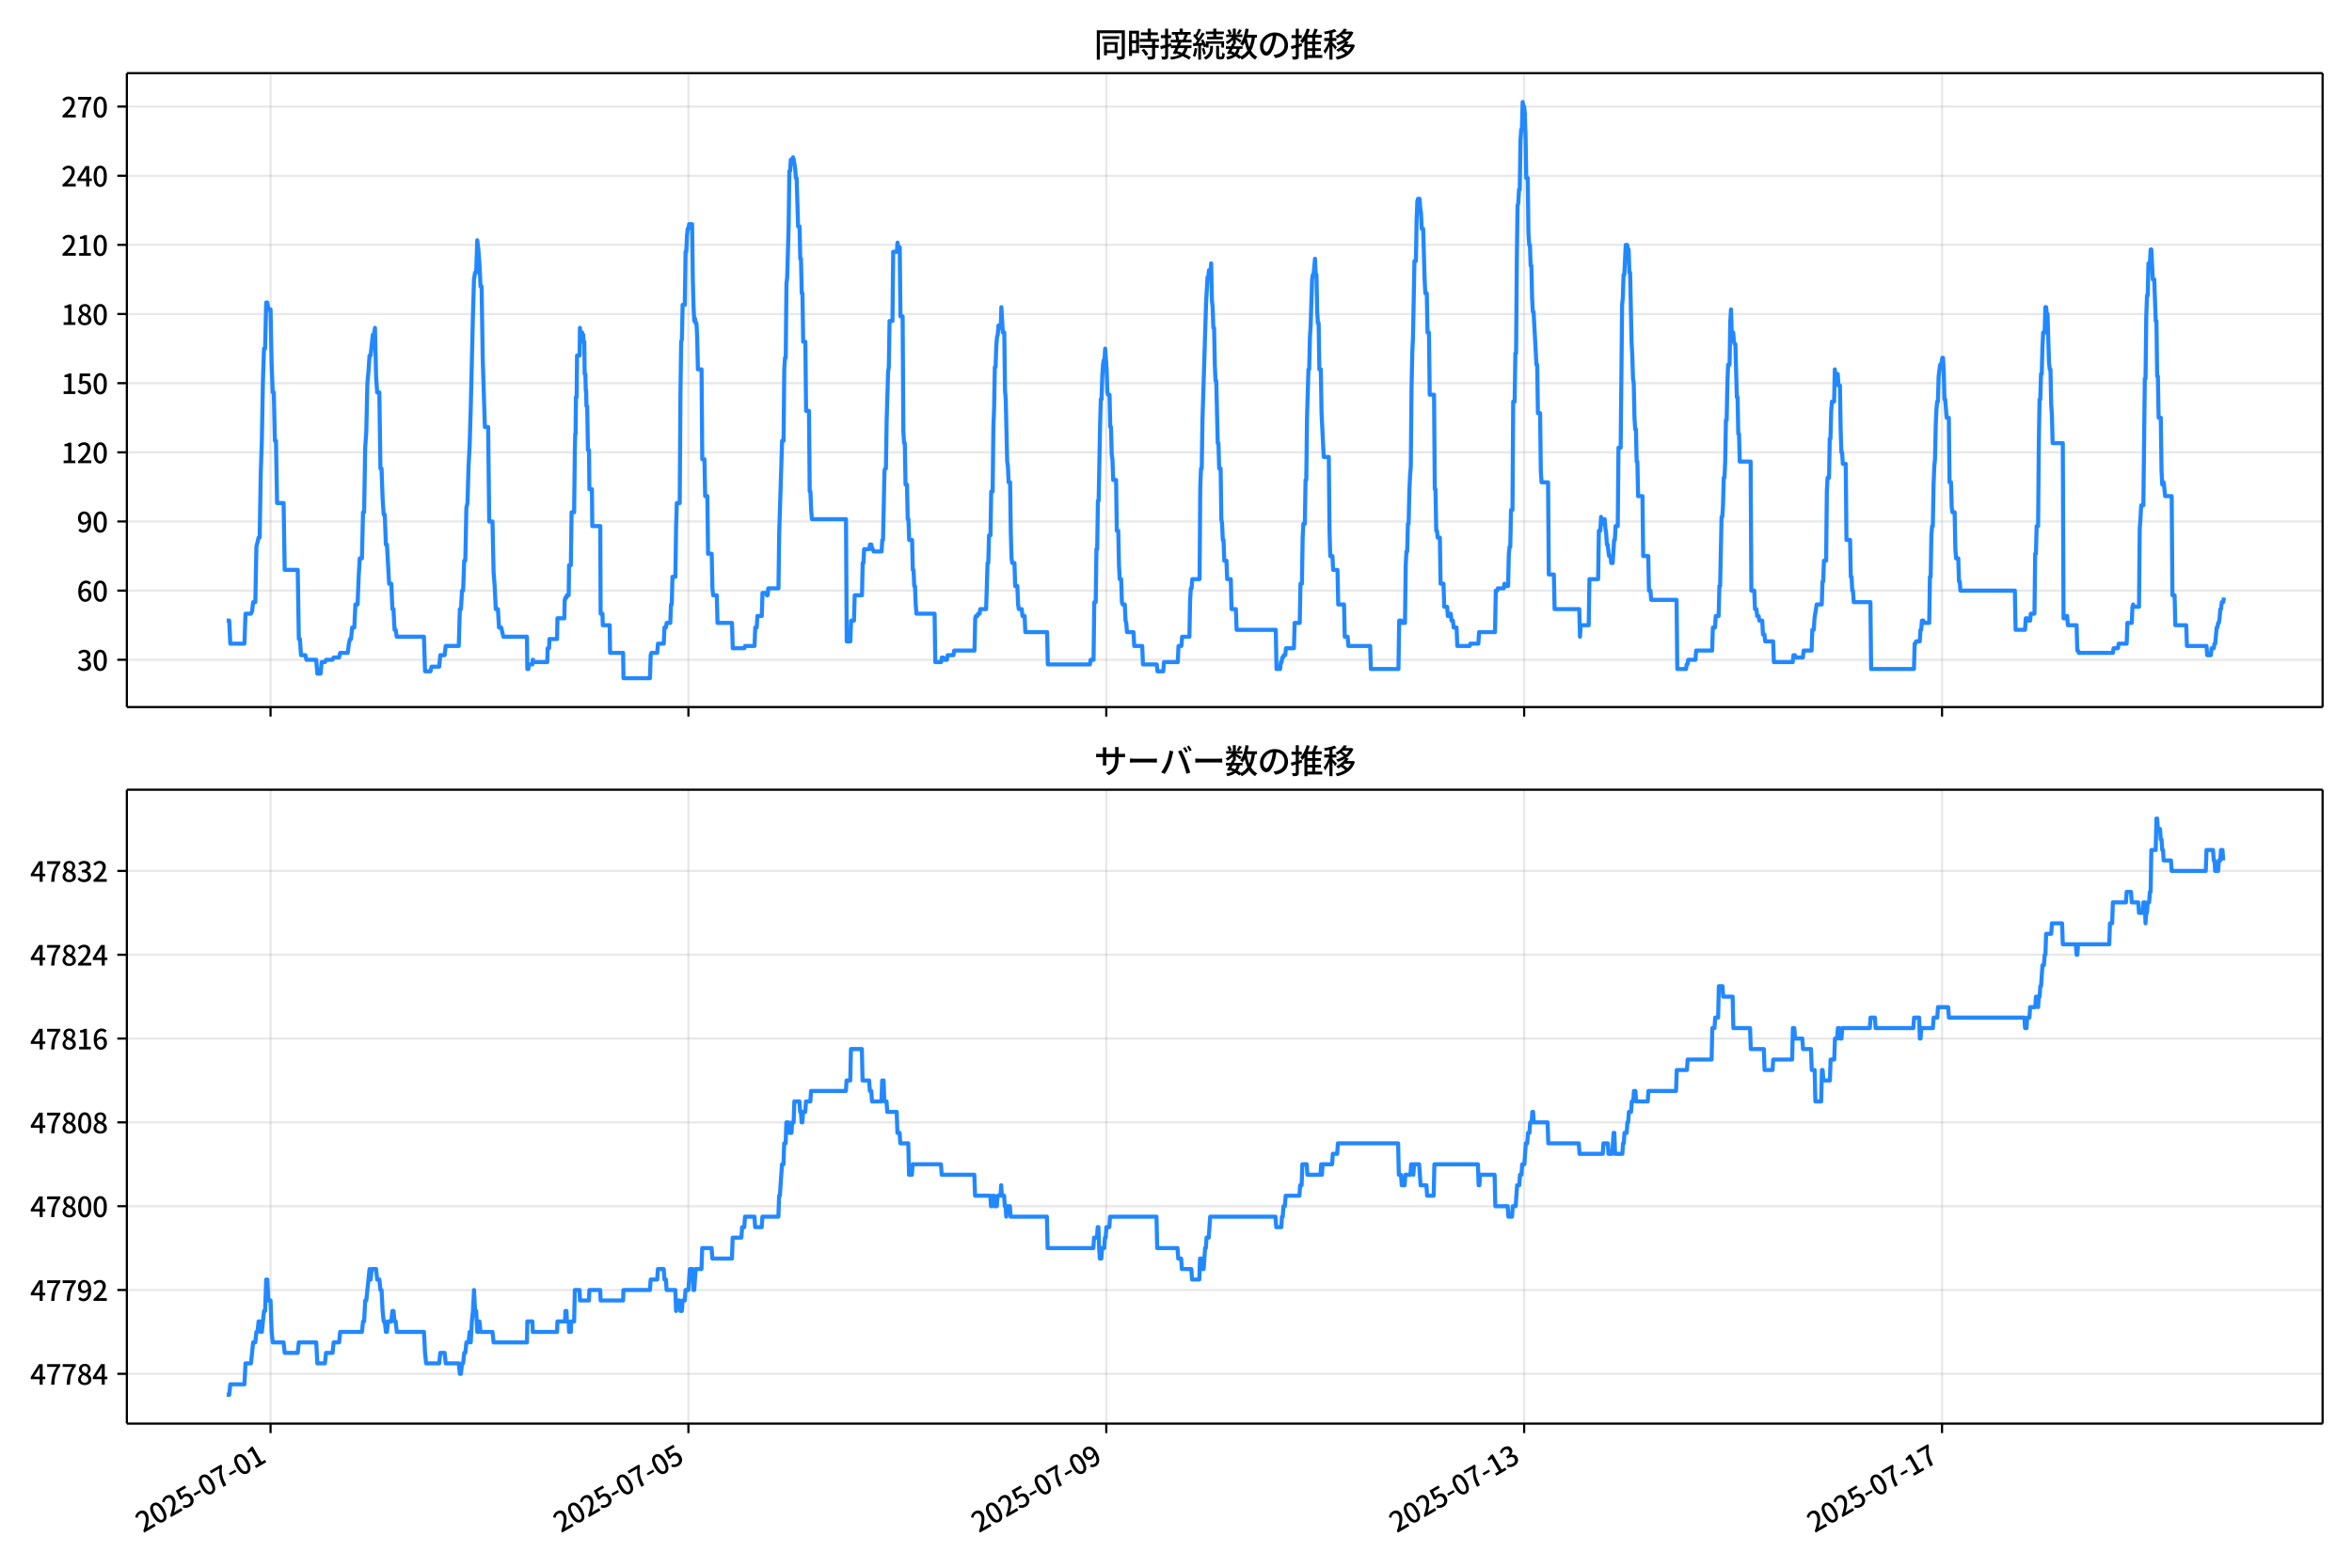 <!DOCTYPE svg  PUBLIC '-//W3C//DTD SVG 1.1//EN'  'http://www.w3.org/Graphics/SVG/1.1/DTD/svg11.dtd'>
<svg version="1.1" viewBox="0 0 864 576" xmlns="http://www.w3.org/2000/svg" xmlns:xlink="http://www.w3.org/1999/xlink">
 <defs>
  <style type="text/css">*{stroke-linejoin: round; stroke-linecap: butt}</style>
 </defs>
 <g id="aa">
  <g id="ab">
   <path d="m0 576h864v-576h-864z" fill="#fff"/>
  </g>
  <g id="ac">
   <g id="ad">
    <path d="m46.6 259.78h806.6v-232.9h-806.6z" fill="#fff"/>
   </g>
   <g id="ae">
    <g id="af">
     <g id="ag">
      <path d="m99.383 259.78v-232.9" clip-path="url(#e)" fill="none" stroke="#b0b0b0" stroke-linecap="square" stroke-opacity=".3" stroke-width=".8"/>
     </g>
     <g id="ah">
      <defs>
       <path id="g" d="m0 0v3.5" stroke="#000" stroke-width=".8"/>
      </defs>
      <use x="99.383" y="259.778" stroke="#000000" stroke-width=".8" xlink:href="#g"/>
     </g>
    </g>
    <g id="ai">
     <g id="aj">
      <path d="m252.89 259.78v-232.9" clip-path="url(#e)" fill="none" stroke="#b0b0b0" stroke-linecap="square" stroke-opacity=".3" stroke-width=".8"/>
     </g>
     <g id="ak">
      <use x="252.887" y="259.778" stroke="#000000" stroke-width=".8" xlink:href="#g"/>
     </g>
    </g>
    <g id="al">
     <g id="am">
      <path d="m406.39 259.78v-232.9" clip-path="url(#e)" fill="none" stroke="#b0b0b0" stroke-linecap="square" stroke-opacity=".3" stroke-width=".8"/>
     </g>
     <g id="an">
      <use x="406.392" y="259.778" stroke="#000000" stroke-width=".8" xlink:href="#g"/>
     </g>
    </g>
    <g id="ao">
     <g id="ap">
      <path d="m559.9 259.78v-232.9" clip-path="url(#e)" fill="none" stroke="#b0b0b0" stroke-linecap="square" stroke-opacity=".3" stroke-width=".8"/>
     </g>
     <g id="aq">
      <use x="559.896" y="259.778" stroke="#000000" stroke-width=".8" xlink:href="#g"/>
     </g>
    </g>
    <g id="ar">
     <g id="as">
      <path d="m713.4 259.78v-232.9" clip-path="url(#e)" fill="none" stroke="#b0b0b0" stroke-linecap="square" stroke-opacity=".3" stroke-width=".8"/>
     </g>
     <g id="at">
      <use x="713.401" y="259.778" stroke="#000000" stroke-width=".8" xlink:href="#g"/>
     </g>
    </g>
   </g>
   <g id="au">
    <g id="av">
     <g id="aw">
      <path d="m46.6 242.42h806.6" clip-path="url(#e)" fill="none" stroke="#b0b0b0" stroke-linecap="square" stroke-opacity=".3" stroke-width=".8"/>
     </g>
     <g id="ax">
      <defs>
       <path id="c" d="m0 0h-3.5" stroke="#000" stroke-width=".8"/>
      </defs>
      <use x="46.6" y="242.416" stroke="#000000" stroke-width=".8" xlink:href="#c"/>
     </g>
     <g id="ay">
      <!-- 30 -->
      <g transform="translate(28.2 246.4) scale(.1 -.1)">
       <defs>
        <path id="n" transform="scale(.016)" d="m1715-90q-371 0-656 90t-503 240q-217 150-377 323l359 474q211-205 479-359 269-153 634-153 269 0 467 92 199 93 311 266t112 423q0 256-125 451t-429 300q-304 106-835 106v551q467 0 732 105 266 106 384 291 119 186 119 423 0 307-192 489-192 183-531 183-269 0-503-119-233-118-438-316l-384 460q282 256 614 413 333 157 737 157 422 0 748-144 327-144 512-413 186-269 186-659 0-403-221-685-221-281-592-422v-26q269-70 490-227t349-400 128-557q0-422-215-726-214-304-573-468-358-163-787-163z"/>
        <path id="a" transform="scale(.016)" d="m1830-90q-460 0-806 275-346 276-535 823-188 547-188 1366 0 820 188 1357 189 538 535 803 346 266 806 266 461 0 800-269 340-269 528-803 189-534 189-1354 0-819-189-1366-188-547-528-823-339-275-800-275zm0 589q237 0 422 185 186 186 288 599 103 413 103 1091 0 679-103 1082-102 403-288 582-185 180-422 180-236 0-422-180-186-179-292-582-105-403-105-1082 0-678 105-1091 106-413 292-599 186-185 422-185z"/>
       </defs>
       <use xlink:href="#n"/>
       <use transform="translate(57)" xlink:href="#a"/>
      </g>
     </g>
    </g>
    <g id="az">
     <g id="ba">
      <path d="m46.6 217.01h806.6" clip-path="url(#e)" fill="none" stroke="#b0b0b0" stroke-linecap="square" stroke-opacity=".3" stroke-width=".8"/>
     </g>
     <g id="bb">
      <use x="46.6" y="217.009" stroke="#000000" stroke-width=".8" xlink:href="#c"/>
     </g>
     <g id="bc">
      <!-- 60 -->
      <g transform="translate(28.2 220.99) scale(.1 -.1)">
       <defs>
        <path id="r" transform="scale(.016)" d="m1971-90q-339 0-634 144-294 144-518 435-224 292-352 733-128 442-128 1044 0 678 147 1161 148 483 397 784 250 301 570 445t665 144q397 0 688-147 292-147 490-359l-403-448q-128 154-327 253-198 99-409 99-307 0-567-182-259-182-413-605-153-422-153-1145 0-608 115-1002t326-589q212-195 493-195 212 0 375 121 163 122 259 343t96 522q0 300-90 511-89 212-259 320-169 109-419 109-211 0-451-134t-458-461l-25 538q134 192 313 323t374 201q196 71 375 71 397 0 694-163 298-163 467-490 170-326 170-825 0-468-195-817-195-348-512-544-317-195-701-195z"/>
       </defs>
       <use xlink:href="#r"/>
       <use transform="translate(57)" xlink:href="#a"/>
      </g>
     </g>
    </g>
    <g id="bd">
     <g id="be">
      <path d="m46.6 191.6h806.6" clip-path="url(#e)" fill="none" stroke="#b0b0b0" stroke-linecap="square" stroke-opacity=".3" stroke-width=".8"/>
     </g>
     <g id="bf">
      <use x="46.6" y="191.602" stroke="#000000" stroke-width=".8" xlink:href="#c"/>
     </g>
     <g id="bg">
      <!-- 90 -->
      <g transform="translate(28.2 195.59) scale(.1 -.1)">
       <defs>
        <path id="m" transform="scale(.016)" d="m1562-90q-410 0-708 150-297 151-502 356l403 461q141-160 346-256t422-96q224 0 425 102 202 103 352 333 151 230 237 614 87 384 87 941 0 589-115 970t-323 563-496 182q-205 0-372-118-166-118-262-336t-96-525q0-301 86-512 87-211 259-323 173-112 417-112 224 0 460 141 237 141 448 461l32-544q-134-180-313-314t-371-208-384-74q-391 0-689 166-297 167-467 496-169 330-169 823 0 467 195 816t515 541 698 192q339 0 636-138 298-137 519-419 221-281 349-710t128-1018q0-691-141-1187t-391-807q-249-310-563-461-313-150-652-150z"/>
       </defs>
       <use xlink:href="#m"/>
       <use transform="translate(57)" xlink:href="#a"/>
      </g>
     </g>
    </g>
    <g id="bh">
     <g id="bi">
      <path d="m46.6 166.2h806.6" clip-path="url(#e)" fill="none" stroke="#b0b0b0" stroke-linecap="square" stroke-opacity=".3" stroke-width=".8"/>
     </g>
     <g id="bj">
      <use x="46.6" y="166.195" stroke="#000000" stroke-width=".8" xlink:href="#c"/>
     </g>
     <g id="bk">
      <!-- 120 -->
      <g transform="translate(22.5 170.18) scale(.1 -.1)">
       <defs>
        <path id="k" transform="scale(.016)" d="m544 0v608h1037v3277h-845v467q333 58 579 147 247 90 451 218h557v-4109h915v-608h-2694z"/>
        <path id="b" transform="scale(.016)" d="m282 0v429q697 621 1164 1136 468 515 701 956 234 442 234 826 0 256-87 451-86 196-262 301-176 106-445 106-275 0-506-151-230-150-422-368l-416 410q301 333 637 518 336 186 803 186 429 0 749-176t496-493 176-745q0-455-224-919t-615-935q-390-470-889-950 186 20 394 36t374 16h1184v-634h-3046z"/>
       </defs>
       <use xlink:href="#k"/>
       <use transform="translate(57)" xlink:href="#b"/>
       <use transform="translate(114)" xlink:href="#a"/>
      </g>
     </g>
    </g>
    <g id="bl">
     <g id="bm">
      <path d="m46.6 140.79h806.6" clip-path="url(#e)" fill="none" stroke="#b0b0b0" stroke-linecap="square" stroke-opacity=".3" stroke-width=".8"/>
     </g>
     <g id="bn">
      <use x="46.6" y="140.788" stroke="#000000" stroke-width=".8" xlink:href="#c"/>
     </g>
     <g id="bo">
      <!-- 150 -->
      <g transform="translate(22.5 144.77) scale(.1 -.1)">
       <defs>
        <path id="l" transform="scale(.016)" d="m1715-90q-365 0-653 90t-506 237q-217 147-383 307l352 480q134-134 294-246t361-183q202-70 452-70 262 0 473 118 212 119 333 346 122 227 122 541 0 460-247 716-246 256-649 256-224 0-384-64t-365-198l-365 237 141 2240h2387v-627h-1747l-109-1204q154 77 307 118 154 42 340 42 397 0 723-160t518-490q192-329 192-847 0-519-224-887t-586-560q-361-192-777-192z"/>
       </defs>
       <use xlink:href="#k"/>
       <use transform="translate(57)" xlink:href="#l"/>
       <use transform="translate(114)" xlink:href="#a"/>
      </g>
     </g>
    </g>
    <g id="bp">
     <g id="bq">
      <path d="m46.6 115.38h806.6" clip-path="url(#e)" fill="none" stroke="#b0b0b0" stroke-linecap="square" stroke-opacity=".3" stroke-width=".8"/>
     </g>
     <g id="br">
      <use x="46.6" y="115.381" stroke="#000000" stroke-width=".8" xlink:href="#c"/>
     </g>
     <g id="bs">
      <!-- 180 -->
      <g transform="translate(22.5 119.37) scale(.1 -.1)">
       <defs>
        <path id="j" transform="scale(.016)" d="m1830-90q-441 0-787 163-345 164-547 448-202 285-202 650 0 314 122 557t314 419 403 291v32q-256 186-442 458-185 272-185 643 0 365 176 640t480 425q304 151 694 151 410 0 704-160t457-439q164-278 164-649 0-237-96-448t-234-381q-137-169-291-278v-32q218-115 397-285 179-169 288-406t109-557q0-346-189-628-189-281-532-448-342-166-803-166zm314 2708q205 198 310 419 106 221 106 464 0 211-83 384t-247 272q-163 99-393 99-288 0-480-183-192-182-192-502 0-256 134-429 135-172 359-294t486-230zm-294-2170q236 0 418 89 183 90 285 253 103 164 103 388 0 211-90 367-89 157-246 272-157 116-368 215t-454 195q-244-173-398-426-153-252-153-553 0-237 118-416 119-179 324-282 205-102 461-102z"/>
       </defs>
       <use xlink:href="#k"/>
       <use transform="translate(57)" xlink:href="#j"/>
       <use transform="translate(114)" xlink:href="#a"/>
      </g>
     </g>
    </g>
    <g id="bt">
     <g id="bu">
      <path d="m46.6 89.974h806.6" clip-path="url(#e)" fill="none" stroke="#b0b0b0" stroke-linecap="square" stroke-opacity=".3" stroke-width=".8"/>
     </g>
     <g id="bv">
      <use x="46.6" y="89.974" stroke="#000000" stroke-width=".8" xlink:href="#c"/>
     </g>
     <g id="bw">
      <!-- 210 -->
      <g transform="translate(22.5 93.959) scale(.1 -.1)">
       <use xlink:href="#b"/>
       <use transform="translate(57)" xlink:href="#k"/>
       <use transform="translate(114)" xlink:href="#a"/>
      </g>
     </g>
    </g>
    <g id="bx">
     <g id="by">
      <path d="m46.6 64.567h806.6" clip-path="url(#e)" fill="none" stroke="#b0b0b0" stroke-linecap="square" stroke-opacity=".3" stroke-width=".8"/>
     </g>
     <g id="bz">
      <use x="46.6" y="64.567" stroke="#000000" stroke-width=".8" xlink:href="#c"/>
     </g>
     <g id="ca">
      <!-- 240 -->
      <g transform="translate(22.5 68.552) scale(.1 -.1)">
       <defs>
        <path id="h" transform="scale(.016)" d="m2170 0v3072q0 192 12 457 13 266 20 458h-26q-90-179-183-365-92-185-195-364l-921-1415h2579v-576h-3328v493l1875 2957h858v-4717h-691z"/>
       </defs>
       <use xlink:href="#b"/>
       <use transform="translate(57)" xlink:href="#h"/>
       <use transform="translate(114)" xlink:href="#a"/>
      </g>
     </g>
    </g>
    <g id="cb">
     <g id="cc">
      <path d="m46.6 39.16h806.6" clip-path="url(#e)" fill="none" stroke="#b0b0b0" stroke-linecap="square" stroke-opacity=".3" stroke-width=".8"/>
     </g>
     <g id="cd">
      <use x="46.6" y="39.16" stroke="#000000" stroke-width=".8" xlink:href="#c"/>
     </g>
     <g id="ce">
      <!-- 270 -->
      <g transform="translate(22.5 43.145) scale(.1 -.1)">
       <defs>
        <path id="d" transform="scale(.016)" d="m1235 0q32 646 109 1187t224 1024 384 941 576 938h-2208v627h3027v-455q-409-512-665-989-256-476-397-969t-205-1053-90-1251h-755z"/>
       </defs>
       <use xlink:href="#b"/>
       <use transform="translate(57)" xlink:href="#d"/>
       <use transform="translate(114)" xlink:href="#a"/>
      </g>
     </g>
    </g>
   </g>
   <g id="cf">
    <path d="m83.264 228.02h.939l.399 8.469h5.188l.4-11.01h1.999l.4-.847.4-3.388h.799l.4-20.326.799-3.388h.4l.4-23.713.4-11.857.4-22.019.4-11.857h.4l.4-16.938h.4l.4 2.541h.799l.4 20.326.4 10.163h.4l.4 17.785h.4l.4 22.866h2.398l.4 24.56h4.797l.4 25.407h.4l.4 5.928h1.599l.4 1.694h3.598l.4 5.081h1.199l.4-4.234h1.199l.4-.847h2.398l.4-.847h1.999l.4-1.694h2.798l.4-3.388.4-1.694h.4l.4-4.234h.799l.4-8.469h.799l.4-10.163.4-6.775h.799l.4-16.938h.4l.4-23.713.4-5.928.4-17.785.4-4.234.4-5.928h.4l.799-7.622h.4l.4-2.541.4 17.785.4 5.928h.799l.4 27.948h.4l.4 11.01.4 5.928h.4l.4 11.01h.4l.799 14.397h.799l.4 9.316h.4l.4 7.622h.4l.4 2.541h9.994l.4 12.704h1.999l.4-1.694h2.798l.4-4.234h1.599l.4-3.388h4.797l.4-13.55h.4l.4-6.775h.4l.4-11.01h.4l.4-19.479.4-1.694.4-13.55.4-7.622.4-13.55.799-33.876.4-13.55.4-2.541h.4l.4-11.857.4 3.388.4 5.081.4 8.469h.4l.4 26.254.799 25.407h1.199l.4 34.723h1.199l.4 18.632.4 5.081.4 8.469h.799l.4 6.775h.799l.799 3.388h8.661l.133 11.857h.4l.133-1.694h1.333l.133-1.694h.133l.133.847h5.064l.133-5.081h.533l.133-3.388h2.798l.133-7.622h2.532l.133-6.775h.133l.133-.847h.4l.133-.847h.666l.133-11.01h.666l.267-19.479h.933l.267-22.866.133-5.928h.133l.133-13.55h.267l.133-15.244h.933l.133-10.163.133 1.694h.666l.133 3.388.133-2.541h.133l.133 2.541h.267l.133 11.857h.267l.133 5.928h.133l.133 5.928h.267l.267 16.091h.4l.133 14.397h.933l.133 13.55h2.932l.133 32.182h.666l.133 4.234h2.532l.133 10.163h4.797l.133 9.316h9.727l.267-8.469.267-.847h2.132l.267-3.388h2.132l.267-5.928h.533l.267-1.694h1.333l.267-6.775h.267l.267-10.163h1.066l.267-18.632.267-8.469h1.066l.267-40.651.267-18.632.267-.847.267-12.704h.799l.267-19.479h.267l.267-5.928.267-2.541h.267l.267-1.694h1.066l.267 20.326.267 10.163.267 5.081.267-.847.267 1.694h.267l.267 5.081.267 11.857h1.333l.267 33.029h.799l.267 13.55h.799l.267 21.173h1.333l.267 12.704.267 2.541h1.333l.267 10.163h5.33l.267 9.316h4.264l.267-.847h3.465l.267-6.775h.533l.267-4.234h1.599l.267-8.469h1.333l.267.847h.267l.267-2.541h3.731l.267-20.326 1.066-33.876h.533l.267-26.254.267-4.234h.267l.267-27.101.267-2.541.533-18.632.267-20.326h.267l.267-4.234h.533l.267-.847.267.847.533 3.388.267 3.388h.267l.533 17.785h.533l.267 11.857h.267l.267 12.704h.267l.267 17.785h.799l.267 25.407h1.066l.267 29.642h.267l.267 6.775.267 3.388h12.526l.267 44.886h1.333l.267-7.622h1.066l.267-9.316h2.665l.267-11.857h.267l.267-5.081h1.865l.267-1.694h.533l.267 1.694h.267l.267.847h2.932l.267-4.234h.267l.533-25.407.267-.847h.267l.267-17.785.533-17.785.267-1.694.267-16.938h1.066l.267-25.407h1.333l.267-3.388.267 1.694h.533l.267 25.407h.799l.267 42.345.267 4.234h.267l.267 15.244h.533l.267 12.704h.267l.267 7.622h1.066l.267 11.01h.267l.267 5.928h.267l.267 6.775.267 3.388h6.662l.267 17.785h2.132l.267-1.694h.533l.267.847h1.066l.267-1.694h2.132l.267-1.694h7.462l.267-11.857.267-.847h.533l.267-.847h.533l.267-1.694h2.132l.533-16.938h.267l.267-10.163h.533l.267-16.091h.533l.267-23.713.267-6.775.267-15.244h.267l.267-7.622.267-3.388.267-.847.267-3.388.267.847h.533l.267-7.622.533 9.316h.533l.267 21.173.267 3.388.533 22.866.267 1.694.267 5.928h.533l.267 18.632.267 9.316.267 1.694h.799l.267 8.469h.799l.267 6.775.267 1.694h1.066l.267 2.541h.799l.267 5.928h7.995l.267 11.857h15.457l.267-1.694h1.066l.267-21.173h.533l.267-19.479h.267l.267-17.785h.267l.533-27.948.267-9.316h.267l.267-8.469.267-4.234.267-1.694h.267l.267-4.234.533 7.622.267 8.469.267.847h.533l.267 11.857h.267l.267 10.163.267 1.694.267 7.622h1.066l.267 18.632h.533l.267 12.704.267 5.081h.533l.267 8.469.267.847h.799l.267 5.928.267.847.267 3.388h2.398l.267 5.081h2.932l.267 6.775h5.064l.267 2.541h2.132l.267-3.388h5.064l.267-5.928h1.066l.267-3.388h2.665l.267-13.55.267-4.234h.267l.267-3.388h2.665l.267-33.876.267-6.775h.267l.267-17.785 1.333-43.192.533-9.316h.267l.267-2.541.267.847h.267l.267-3.388.267 13.55.267 2.541.267 7.622h.267l.267 13.55.267 5.928h.267l.533 22.866h.267l.267 9.316h.533l.267 18.632.267 1.694.267 5.928h.267l.267 7.622h.799l.267 6.775h1.333l.267 11.01h1.599l.267 7.622h14.391l.267 14.397h1.333l.267-2.541h.267l.267-1.694h.267l.267-.847h.533l.267-2.541h2.932l.267-9.316h1.865l.267-14.397h.533l.267-16.938.267-5.081h.533l.267-16.091h.267l.267-22.866.533-17.785h.267l.267-11.857.267-4.234.533-16.938.267-1.694h.267l.533-5.928.267 5.928h.267l.267 13.55.267 4.234h.267l.267 16.938h.533l.267 16.091.799 16.091h1.865l.267 27.101.267 9.316h.799l.267 5.081h1.599l.267 12.704h2.132l.267 11.857h1.066l.267 3.388h7.995l.267 8.469h10.127l.267-17.785h.799l.267.847h1.066l.267-21.173.267-5.081h.267l.267-10.163h.267l.267-11.857.267-5.928.267-3.388.267-28.795.267-12.704.267-5.928.533-27.948h.533l.267-15.244.267-6.775.267-.847h.533l.267 3.388.267 1.694.267 5.928h.533l.533 18.632.267 5.081h.533l.267 14.397h.533l.267 22.866h1.599l.267 34.723h.267l.267 15.244h.267l.267 2.541h.799l.267 16.938h1.066l.267 8.469h1.066l.267 3.388h.267l.267-.847h.533l.267 2.541h.533l.267 2.541h1.066l.267 6.775h4.53l.267-.847h2.932l.267-4.234h5.863l.267-15.244h.533l.267-.847h2.132l.267-1.694.267.847h1.066l.267-11.857.267-2.541h.267l.267-13.55h.533l.267-39.804h.533l.267-17.785h.267l.267-34.723.267-19.479.267-.847.267-5.081h.267l.267-17.785.267-4.234h.267l.267-10.163.267 1.694h.267l.267 2.541.267 8.469.267 15.244h.533l.267 20.326.267 4.234h.267l.267 7.622h.267l.267 11.857.267 5.081h.267l1.066 19.479h.267l.267 17.785h.799l.267 21.173.267 4.234h2.398l.267 33.876h1.865l.267 12.704h9.061l.267 10.163.267-4.234h2.932l.267-16.938h3.198l.267-17.785h.533l.267-5.081.267 2.541h.533l.267-1.694h.267l.267 3.388.267 1.694.267 4.234h.267l.533 4.234h.533l.267 2.541h.533l.533-8.469h.267l.267-5.081h.799l.267-28.795h.799l.533-52.508.267-2.541.267-8.469h.267l.533-11.01h.533l.267 1.694h.267l.267 8.469h.267l.533 25.407.267 5.081.267 8.469.267 1.694.267 12.704.267 4.234h.267l.267 11.857h.267l.267 12.704h1.599l.267 22.019h1.865l.267 12.704h.533l.267 3.388h9.328l.267 25.407h3.198l.267-1.694h.267l.267-1.694h2.665l.267-3.388h5.863l.267-8.469h.799l.267-4.234h1.066l.267-11.01h.267l.533-25.407h.267l.267-4.234.267-10.163h.267l.267-5.928.267-15.244h.267l.267-13.55.267-6.775h.533l.267-16.091.267-4.234.267 8.469h.533l.267 3.388.267.847h.267l.533 19.479h.267l.267 13.55h.267l.267 10.163h3.998l.267 47.426h1.066l.267 6.775h.533l.267 2.541h.533l.267 1.694h1.066l.267 5.081h.533l.267 2.541h2.932l.267 7.622h6.929l.267-2.541h.533l.267.847h2.665l.267-2.541h2.932l.267-7.622h.533l.267-4.234.799-5.081h1.865l.267-8.469h.267l.267-7.622h.799l.267-25.407.267-5.081h.533l.267-14.397h.267l.267-10.163.267-3.388h.799l.267-11.857.267 3.388.267-1.694h.533l.267 4.234h.533l.267 16.091.267 8.469h.267l.267 4.234h1.066l.267 27.948h1.333l.267 13.55h.267l.267 5.081h.267l.267 4.234h6.13l.267 24.56h15.724l.267-9.316h.267l.267-.847h1.333l.267-4.234h.267l.267-3.388h.533l.267.847h1.865l.267-16.938h.267l.267-15.244.267-3.388h.267l.267-15.244.267-6.775.267-2.541.267-12.704.267-5.928.267-2.541h.267l.267-9.316.533-4.234h.267l.267-.847.267-1.694h.267l.267 5.081.267 10.163h.267l.533 6.775h.799l.267 23.713h.533l.267 9.316.267 1.694h.799l.267 13.55.267 3.388h.799l.267 8.469h.267l.267 3.388h19.988l.267 14.397h3.465l.267-4.234h.533l.267.847h.799l.267-2.541h1.333l.267-22.019h.267l.267-10.163h.533l.267-30.488.267-16.091h.267l.267-9.316h.267l.267-10.163.267-5.081h.533l.267-9.316h.267l.267 2.541h.267l.533 17.785.267 2.541h.267l.267 12.704.267 4.234.267 10.163h3.731l.267 64.364h.799l.267-.847h.267l.267 3.388h3.198l.267 9.316h.267l.267.847h12.526l.267-1.694h1.599l.267-1.694h2.932l.267-7.622h1.599l.267-5.928.267-.847.267.847h1.865l.267-28.795.267-3.388.267-5.081h.799l.533-46.58h.267l.267-22.866.267-7.622h.267l.267-11.857h.533l.267-5.081h.267l.533 11.01h.533l.533 15.244h.267l.267 20.326h.267l.267 15.244h.799l.267 19.479.267 5.081.267-.847h.267l.533 5.081h2.398l.267 36.417h.799l.267 11.01h3.998l.267 7.622h7.196l.267 3.388h1.333l.267-2.541h.799l.267-1.694h.267l.533-5.928h.267l.267-1.694h.267l.267-1.694.267-3.388h.267l.267-2.541h.533l.267-1.694v0" clip-path="url(#e)" fill="none" stroke="#28f" stroke-linecap="square" stroke-width="1.5"/>
   </g>
   <g id="cg">
    <path d="m46.6 259.78v-232.9" fill="none" stroke="#000" stroke-linecap="square" stroke-width=".8"/>
   </g>
   <g id="ch">
    <path d="m853.2 259.78v-232.9" fill="none" stroke="#000" stroke-linecap="square" stroke-width=".8"/>
   </g>
   <g id="ci">
    <path d="m46.6 259.78h806.6" fill="none" stroke="#000" stroke-linecap="square" stroke-width=".8"/>
   </g>
   <g id="cj">
    <path d="m46.6 26.88h806.6" fill="none" stroke="#000" stroke-linecap="square" stroke-width=".8"/>
   </g>
   <g id="ck">
    <!-- 同時接続数の推移 -->
    <g transform="translate(401.9 20.88) scale(.12 -.12)">
     <defs>
      <path id="x" transform="scale(.016)" d="m1587 3936h3232v-518h-3232v518zm320-1114h557v-2534h-557v2534zm301 0h2291v-2086h-2291v512h1734v1069h-1734v505zm-1683 2260h5113v-570h-4524v-5056h-589v5626zm4768 0h595v-4896q0-250-67-397t-227-218q-160-77-426-96t-675-19q-13 83-45 192t-77 218q-45 108-89 185 281-13 527-13 247 0 330 0 83 7 118 42 36 35 36 112v4890z"/>
      <path id="v" transform="scale(.016)" d="m2714 4672h3238v-525h-3238v525zm-244-1235h3712v-538h-3712v538zm20-1184h3635v-531h-3635v531zm1523 3155h595v-2310h-595v2310zm832-2451h589v-2823q0-230-61-364-61-135-227-199-167-70-423-86t-633-16q-20 121-78 285-57 163-121 284 275-6 509-9t310-3q77 6 106 28 29 23 29 93v2810zm-2023-1677 487 282q153-160 313-352t294-381q135-189 206-343l-519-313q-64 153-189 348-124 196-278 394-154 199-314 365zm-2086 3718h1619v-4281h-1619v544h1056v3187h-1056v550zm32-1843h1293v-537h-1293v537zm-320 1843h563v-4832h-563v4832z"/>
      <path id="w" transform="scale(.016)" d="m3866 5408h614v-870h-614v870zm-1479-653h3597v-518h-3597v518zm-230-1485h4e3v-518h-4e3v518zm825 922 519 102q64-160 121-342 58-182 96-352 39-170 45-304l-544-128q-6 134-42 313-35 180-83 365-48 186-112 346zm1856 109 589-71q-96-275-202-557-105-281-195-486l-518 77q58 147 122 329 64 183 118 372t86 336zm-2643-2106h3943v-518h-3943v518zm1408 685 602-115q-167-371-362-784t-390-797-362-685l-525 179q160 288 346 666t368 784 323 752zm-659-2157 358 403q352-102 733-240 381-137 752-304 371-166 697-336 327-169 558-329l-384-461q-218 160-532 336-313 176-685 345-371 170-755 323-384 154-742 263zm1894 1114 583-71q-122-550-353-944-230-393-604-662t-922-435q-547-167-1296-269-25 128-93 269-67 141-137 230 678 64 1168 192t819 349q330 221 531 550 202 330 304 791zm-4684 217q396 90 953 240 557 151 1120 311l77-544q-525-154-1053-311-528-156-963-284l-134 588zm121 2093h1965v-563h-1965v563zm819 1248h576v-5229q0-236-51-374t-192-208q-141-77-355-99-214-23-541-16-13 115-64 288t-109 294q205-6 381-6t234 0q64 0 92 28 29 29 29 93v5229z"/>
      <path id="u" transform="scale(.016)" d="m4058 5408h595v-1798h-595v1798zm-1415-563h3443v-499h-3443v499zm231-992h3008v-499h-3008v499zm-224-877h3475v-1203h-531v729h-2432v-729h-512v1203zm1964-877h551v-1881q0-122 22-157 23-35 106-35 25 0 92 0 68 0 135 0t99 0q51 0 83 54t45 224 19 515q90-70 234-131t259-93q-19-429-83-662-64-234-183-326-118-93-316-93-39 0-103 0t-134 0-138 0q-67 0-99 0-237 0-365 64t-176 218q-48 153-48 422v1881zm-1164-6h550v-455q0-243-48-528-48-284-186-579-137-294-409-572-272-279-727-503-70 90-192 208-121 118-230 195 416 205 665 438 250 234 371 474 122 240 164 467 42 228 42 413v442zm-2240 3309 524-192q-121-244-259-503-137-259-275-496t-259-416l-410 173q122 186 246 438 125 253 240 515 116 263 193 481zm716-743 500-230q-224-359-496-756-272-396-548-764-275-368-518-650l-358 205q179 211 377 483 199 272 387 569 189 298 358 592 170 295 298 551zm-1721-665 307 403q166-154 339-340 173-185 320-364t224-327l-326-460q-77 160-218 348-141 189-314 384-172 196-332 356zm1485-832 435 179q128-211 249-458 122-246 215-474 93-227 137-412l-473-211q-32 185-119 422-86 237-201 486-115 250-243 468zm-1530-583q422 26 998 54 576 29 1184 68l7-499q-570-45-1127-84-556-38-992-70l-70 531zm1702-992 436 135q121-276 214-596t118-556l-454-148q-26 237-112 563-86 327-202 602zm-1363 109 499-83q-57-455-163-897-105-441-253-748-51 32-134 73-83 42-170 83-86 42-144 62 148 294 234 697t131 813zm691 627h525v-2861h-525v2861z"/>
      <path id="p" transform="scale(.016)" d="m224 2022h3187v-499h-3187v499zm51 2247h3111v-487h-3111v487zm1127-1735 563-121q-154-320-333-672t-352-679q-173-326-326-582l-532 173q148 243 324 566t345 669q170 346 311 646zm934-832 563-64q-89-480-262-838t-461-614-701-432-976-298q-25 128-99 269t-157 237q659 102 1085 303 426 202 666 554t342 883zm422 3597 519-211q-147-218-298-436-150-217-278-377l-403 186q121 173 252 413 132 240 208 425zm-1203 109h563v-2957h-563v2957zm-1075-320 448 186q134-192 246-420 112-227 157-393l-467-211q-38 172-147 406t-237 432zm1094-1050 397-236q-160-263-400-529-240-265-519-489-278-224-553-378-51 103-141 237-89 135-179 218 269 109 534 294 266 186 493 416 228 231 368 467zm487-204q83-45 246-145 163-99 352-211t346-211 221-150l-327-423q-83 77-230 198-147 122-317 253-170 132-327 250-156 119-259 189l295 250zm1798 396h2311v-556h-2311v556zm115 1178 615-90q-103-640-263-1235t-384-1101q-224-505-512-889-44 57-134 134t-186 157-166 125q275 339 473 796 199 458 340 995 141 538 217 1108zm1223-1510 614-58q-147-1101-445-1940-297-838-813-1443-515-604-1321-1014-26 71-90 177-64 105-134 208-70 102-128 159 742 346 1212 880 471 535 730 1290 260 755 375 1741zm-1005-135q134-851 387-1597 253-745 659-1305 407-560 1002-874-70-57-154-150-83-93-154-189-70-96-121-179-633 371-1056 988-422 618-688 1434-265 816-425 1783l550 89zm-3309-3065 327 416q377-148 754-330 378-182 701-378 324-195 548-368l-416-435q-211 179-519 378-307 198-666 383-358 186-729 334z"/>
      <path id="t" transform="scale(.016)" d="m3686 4378q-64-493-163-1041-99-547-265-1084-192-653-432-1104t-522-688-595-237q-320 0-596 221-275 221-448 621-172 400-172 931 0 537 220 1017 221 480 611 851 391 372 909 583 519 211 1121 211 576 0 1040-186 464-185 793-515 330-329 502-771 173-441 173-941 0-672-278-1194-278-521-816-851-538-329-1318-444l-378 601q166 20 307 42t263 48q307 70 585 217 279 148 496 375 218 227 342 534 125 308 125 692t-122 713q-121 330-358 573-236 243-582 380-346 138-781 138-525 0-935-186-409-185-694-489-284-304-432-656-147-352-147-678 0-365 89-605 90-240 224-355 135-115 276-115t288 144 297 457q151 314 298 800 147 461 246 982 100 522 145 1021l684-12z"/>
      <path id="q" transform="scale(.016)" d="m2995 2925h2893v-519h-2893v519zm0-1280h2893v-519h-2893v519zm-64-1299h3232v-557h-3232v557zm1312 3577h563v-3763h-563v3763zm429 1466 634-141q-154-390-340-794-185-403-339-684l-512 140q103 199 208 458 106 259 195 528 90 269 154 493zm-1472 25 582-147q-153-518-371-1018-217-499-483-931t-573-758q-38 64-109 160-70 96-147 198-77 103-141 160 416 416 733 1034t509 1302zm128-1203h2720v-537h-2720v-4205h-582v4422l313 320h269zm-3174-2157q396 90 953 240 557 151 1120 311l77-544q-525-154-1053-311-528-156-963-284l-134 588zm121 2093h1965v-563h-1965v563zm819 1248h576v-5229q0-236-51-374t-192-208q-141-77-355-99-214-23-541-16-13 115-64 288t-109 294q205-6 381-6t234 0q64 0 92 28 29 29 29 93v5229z"/>
      <path id="o" transform="scale(.016)" d="m4051 5402 595-109q-281-493-729-941t-1107-806q-39 64-106 144t-141 153q-73 74-137 119 608 288 1011 678t614 762zm-77-557h1511v-493h-1863l352 493zm1293 0h109l109 25 384-179q-192-505-496-905t-695-701q-390-301-845-519-454-217-947-358-44 109-137 253t-176 227q448 109 867 294 419 186 777 445 359 259 631 592t419 730v96zm-1990-954 377 307q167-96 336-218 170-121 320-249 151-128 247-237l-397-332q-90 108-237 236t-317 259q-169 132-329 234zm1107-934 595-109q-307-538-803-1031-496-492-1232-876-38 64-102 144t-138 156q-74 77-138 116 455 217 807 483t604 554q253 288 407 563zm-90-589h1460v-506h-1818l358 506zm1268 0h121l109 26 384-167q-192-614-531-1075t-787-794q-448-332-983-553-534-221-1129-355-45 115-132 269-86 153-176 249 551 96 1043 285 493 189 903 473 410 285 714 669t464 883v90zm-2132-1056 410 339q186-102 384-237 198-134 371-275t282-269l-435-371q-103 128-270 272-166 144-361 288t-381 253zm-2150 3533h589v-5376h-589v5376zm-992-1242h2336v-569h-2336v569zm1024-224 365-160q-96-339-231-707-134-368-291-727-157-358-336-672-179-313-365-537-44 128-134 291t-160 272q173 192 339 457 167 266 323 570 157 304 282 618t208 595zm941 1946 416-467q-314-122-695-221-380-99-784-173-403-74-780-131-20 102-71 236-51 135-102 231 358 58 732 138 375 80 711 179t573 208zm-397-2579q58-45 179-170 122-125 266-266 144-140 259-265t160-183l-352-473q-58 102-157 255-99 154-218 317-118 164-227 311-108 147-185 237l275 237z"/>
     </defs>
     <use xlink:href="#x"/>
     <use transform="translate(100)" xlink:href="#v"/>
     <use transform="translate(200)" xlink:href="#w"/>
     <use transform="translate(300)" xlink:href="#u"/>
     <use transform="translate(400)" xlink:href="#p"/>
     <use transform="translate(500)" xlink:href="#t"/>
     <use transform="translate(600)" xlink:href="#q"/>
     <use transform="translate(700)" xlink:href="#o"/>
    </g>
   </g>
  </g>
  <g id="cl">
   <g id="cm">
    <path d="m46.6 523.06h806.6v-232.9h-806.6z" fill="#fff"/>
   </g>
   <g id="cn">
    <g id="co">
     <g id="cp">
      <path d="m99.383 523.06v-232.9" clip-path="url(#f)" fill="none" stroke="#b0b0b0" stroke-linecap="square" stroke-opacity=".3" stroke-width=".8"/>
     </g>
     <g id="cq">
      <use x="99.383" y="523.055" stroke="#000000" stroke-width=".8" xlink:href="#g"/>
     </g>
     <g id="cr">
      <!-- 2025-07-01 -->
      <g transform="translate(52.593 563.33) rotate(-30) scale(.1 -.1)">
       <defs>
        <path id="i" transform="scale(.016)" d="m301 1536v544h1689v-544h-1689z"/>
       </defs>
       <use xlink:href="#b"/>
       <use transform="translate(57)" xlink:href="#a"/>
       <use transform="translate(114)" xlink:href="#b"/>
       <use transform="translate(171)" xlink:href="#l"/>
       <use transform="translate(228)" xlink:href="#i"/>
       <use transform="translate(263.7)" xlink:href="#a"/>
       <use transform="translate(320.7)" xlink:href="#d"/>
       <use transform="translate(377.7)" xlink:href="#i"/>
       <use transform="translate(413.4)" xlink:href="#a"/>
       <use transform="translate(470.4)" xlink:href="#k"/>
      </g>
     </g>
    </g>
    <g id="cs">
     <g id="ct">
      <path d="m252.89 523.06v-232.9" clip-path="url(#f)" fill="none" stroke="#b0b0b0" stroke-linecap="square" stroke-opacity=".3" stroke-width=".8"/>
     </g>
     <g id="cu">
      <use x="252.887" y="523.055" stroke="#000000" stroke-width=".8" xlink:href="#g"/>
     </g>
     <g id="cv">
      <!-- 2025-07-05 -->
      <g transform="translate(206.1 563.33) rotate(-30) scale(.1 -.1)">
       <use xlink:href="#b"/>
       <use transform="translate(57)" xlink:href="#a"/>
       <use transform="translate(114)" xlink:href="#b"/>
       <use transform="translate(171)" xlink:href="#l"/>
       <use transform="translate(228)" xlink:href="#i"/>
       <use transform="translate(263.7)" xlink:href="#a"/>
       <use transform="translate(320.7)" xlink:href="#d"/>
       <use transform="translate(377.7)" xlink:href="#i"/>
       <use transform="translate(413.4)" xlink:href="#a"/>
       <use transform="translate(470.4)" xlink:href="#l"/>
      </g>
     </g>
    </g>
    <g id="cw">
     <g id="cx">
      <path d="m406.39 523.06v-232.9" clip-path="url(#f)" fill="none" stroke="#b0b0b0" stroke-linecap="square" stroke-opacity=".3" stroke-width=".8"/>
     </g>
     <g id="cy">
      <use x="406.392" y="523.055" stroke="#000000" stroke-width=".8" xlink:href="#g"/>
     </g>
     <g id="cz">
      <!-- 2025-07-09 -->
      <g transform="translate(359.6 563.33) rotate(-30) scale(.1 -.1)">
       <use xlink:href="#b"/>
       <use transform="translate(57)" xlink:href="#a"/>
       <use transform="translate(114)" xlink:href="#b"/>
       <use transform="translate(171)" xlink:href="#l"/>
       <use transform="translate(228)" xlink:href="#i"/>
       <use transform="translate(263.7)" xlink:href="#a"/>
       <use transform="translate(320.7)" xlink:href="#d"/>
       <use transform="translate(377.7)" xlink:href="#i"/>
       <use transform="translate(413.4)" xlink:href="#a"/>
       <use transform="translate(470.4)" xlink:href="#m"/>
      </g>
     </g>
    </g>
    <g id="da">
     <g id="db">
      <path d="m559.9 523.06v-232.9" clip-path="url(#f)" fill="none" stroke="#b0b0b0" stroke-linecap="square" stroke-opacity=".3" stroke-width=".8"/>
     </g>
     <g id="dc">
      <use x="559.896" y="523.055" stroke="#000000" stroke-width=".8" xlink:href="#g"/>
     </g>
     <g id="dd">
      <!-- 2025-07-13 -->
      <g transform="translate(513.11 563.33) rotate(-30) scale(.1 -.1)">
       <use xlink:href="#b"/>
       <use transform="translate(57)" xlink:href="#a"/>
       <use transform="translate(114)" xlink:href="#b"/>
       <use transform="translate(171)" xlink:href="#l"/>
       <use transform="translate(228)" xlink:href="#i"/>
       <use transform="translate(263.7)" xlink:href="#a"/>
       <use transform="translate(320.7)" xlink:href="#d"/>
       <use transform="translate(377.7)" xlink:href="#i"/>
       <use transform="translate(413.4)" xlink:href="#k"/>
       <use transform="translate(470.4)" xlink:href="#n"/>
      </g>
     </g>
    </g>
    <g id="de">
     <g id="df">
      <path d="m713.4 523.06v-232.9" clip-path="url(#f)" fill="none" stroke="#b0b0b0" stroke-linecap="square" stroke-opacity=".3" stroke-width=".8"/>
     </g>
     <g id="dg">
      <use x="713.401" y="523.055" stroke="#000000" stroke-width=".8" xlink:href="#g"/>
     </g>
     <g id="dh">
      <!-- 2025-07-17 -->
      <g transform="translate(666.61 563.33) rotate(-30) scale(.1 -.1)">
       <use xlink:href="#b"/>
       <use transform="translate(57)" xlink:href="#a"/>
       <use transform="translate(114)" xlink:href="#b"/>
       <use transform="translate(171)" xlink:href="#l"/>
       <use transform="translate(228)" xlink:href="#i"/>
       <use transform="translate(263.7)" xlink:href="#a"/>
       <use transform="translate(320.7)" xlink:href="#d"/>
       <use transform="translate(377.7)" xlink:href="#i"/>
       <use transform="translate(413.4)" xlink:href="#k"/>
       <use transform="translate(470.4)" xlink:href="#d"/>
      </g>
     </g>
    </g>
   </g>
   <g id="di">
    <g id="dj">
     <g id="dk">
      <path d="m46.6 504.77h806.6" clip-path="url(#f)" fill="none" stroke="#b0b0b0" stroke-linecap="square" stroke-opacity=".3" stroke-width=".8"/>
     </g>
     <g id="dl">
      <use x="46.6" y="504.77" stroke="#000000" stroke-width=".8" xlink:href="#c"/>
     </g>
     <g id="dm">
      <!-- 47784 -->
      <g transform="translate(11.1 508.76) scale(.1 -.1)">
       <use xlink:href="#h"/>
       <use transform="translate(57)" xlink:href="#d"/>
       <use transform="translate(114)" xlink:href="#d"/>
       <use transform="translate(171)" xlink:href="#j"/>
       <use transform="translate(228)" xlink:href="#h"/>
      </g>
     </g>
    </g>
    <g id="dn">
     <g id="do">
      <path d="m46.6 473.97h806.6" clip-path="url(#f)" fill="none" stroke="#b0b0b0" stroke-linecap="square" stroke-opacity=".3" stroke-width=".8"/>
     </g>
     <g id="dp">
      <use x="46.6" y="473.974" stroke="#000000" stroke-width=".8" xlink:href="#c"/>
     </g>
     <g id="dq">
      <!-- 47792 -->
      <g transform="translate(11.1 477.96) scale(.1 -.1)">
       <use xlink:href="#h"/>
       <use transform="translate(57)" xlink:href="#d"/>
       <use transform="translate(114)" xlink:href="#d"/>
       <use transform="translate(171)" xlink:href="#m"/>
       <use transform="translate(228)" xlink:href="#b"/>
      </g>
     </g>
    </g>
    <g id="dr">
     <g id="ds">
      <path d="m46.6 443.18h806.6" clip-path="url(#f)" fill="none" stroke="#b0b0b0" stroke-linecap="square" stroke-opacity=".3" stroke-width=".8"/>
     </g>
     <g id="dt">
      <use x="46.6" y="443.177" stroke="#000000" stroke-width=".8" xlink:href="#c"/>
     </g>
     <g id="du">
      <!-- 47800 -->
      <g transform="translate(11.1 447.16) scale(.1 -.1)">
       <use xlink:href="#h"/>
       <use transform="translate(57)" xlink:href="#d"/>
       <use transform="translate(114)" xlink:href="#j"/>
       <use transform="translate(171)" xlink:href="#a"/>
       <use transform="translate(228)" xlink:href="#a"/>
      </g>
     </g>
    </g>
    <g id="dv">
     <g id="dw">
      <path d="m46.6 412.38h806.6" clip-path="url(#f)" fill="none" stroke="#b0b0b0" stroke-linecap="square" stroke-opacity=".3" stroke-width=".8"/>
     </g>
     <g id="dx">
      <use x="46.6" y="412.381" stroke="#000000" stroke-width=".8" xlink:href="#c"/>
     </g>
     <g id="dy">
      <!-- 47808 -->
      <g transform="translate(11.1 416.37) scale(.1 -.1)">
       <use xlink:href="#h"/>
       <use transform="translate(57)" xlink:href="#d"/>
       <use transform="translate(114)" xlink:href="#j"/>
       <use transform="translate(171)" xlink:href="#a"/>
       <use transform="translate(228)" xlink:href="#j"/>
      </g>
     </g>
    </g>
    <g id="dz">
     <g id="ea">
      <path d="m46.6 381.58h806.6" clip-path="url(#f)" fill="none" stroke="#b0b0b0" stroke-linecap="square" stroke-opacity=".3" stroke-width=".8"/>
     </g>
     <g id="eb">
      <use x="46.6" y="381.585" stroke="#000000" stroke-width=".8" xlink:href="#c"/>
     </g>
     <g id="ec">
      <!-- 47816 -->
      <g transform="translate(11.1 385.57) scale(.1 -.1)">
       <use xlink:href="#h"/>
       <use transform="translate(57)" xlink:href="#d"/>
       <use transform="translate(114)" xlink:href="#j"/>
       <use transform="translate(171)" xlink:href="#k"/>
       <use transform="translate(228)" xlink:href="#r"/>
      </g>
     </g>
    </g>
    <g id="ed">
     <g id="ee">
      <path d="m46.6 350.79h806.6" clip-path="url(#f)" fill="none" stroke="#b0b0b0" stroke-linecap="square" stroke-opacity=".3" stroke-width=".8"/>
     </g>
     <g id="ef">
      <use x="46.6" y="350.788" stroke="#000000" stroke-width=".8" xlink:href="#c"/>
     </g>
     <g id="eg">
      <!-- 47824 -->
      <g transform="translate(11.1 354.77) scale(.1 -.1)">
       <use xlink:href="#h"/>
       <use transform="translate(57)" xlink:href="#d"/>
       <use transform="translate(114)" xlink:href="#j"/>
       <use transform="translate(171)" xlink:href="#b"/>
       <use transform="translate(228)" xlink:href="#h"/>
      </g>
     </g>
    </g>
    <g id="eh">
     <g id="ei">
      <path d="m46.6 319.99h806.6" clip-path="url(#f)" fill="none" stroke="#b0b0b0" stroke-linecap="square" stroke-opacity=".3" stroke-width=".8"/>
     </g>
     <g id="ej">
      <use x="46.6" y="319.992" stroke="#000000" stroke-width=".8" xlink:href="#c"/>
     </g>
     <g id="ek">
      <!-- 47832 -->
      <g transform="translate(11.1 323.98) scale(.1 -.1)">
       <use xlink:href="#h"/>
       <use transform="translate(57)" xlink:href="#d"/>
       <use transform="translate(114)" xlink:href="#j"/>
       <use transform="translate(171)" xlink:href="#n"/>
       <use transform="translate(228)" xlink:href="#b"/>
      </g>
     </g>
    </g>
   </g>
   <g id="el">
    <path d="m83.264 512.47h.939l.399-3.849h5.188l.4-7.699h1.999l.799-7.699h.799l.4-3.849h.4l.4-3.85h.4l.4 3.85h.4l.799-7.699h.4l.4-11.549h.4l.4 7.699h.799l.4 11.549.4 3.849h3.998l.4 3.849h4.797l.4-3.849h6.396l.4 7.699h2.798l.4-3.85h2.398l.4-3.849h1.999l.4-3.849h7.995l.4-3.85h.4l.4-7.699h.4l1.199-11.549.4 3.849.4-3.849h1.599l.4 3.849h.799l.4 3.849h.4l.4 7.699.4 3.849h.4l.4 3.85h.4l.4-3.85h1.199l.4-3.849h.4l.4 3.849h.4l.4 3.85h9.994l.4 7.699.4 3.85h4.797l.4-3.85h1.599l.4 3.85h4.797l.4 3.849h.4l.4-3.849h.4l.4-3.85h.4l.4-3.849h.799l.4-3.849.4 3.849.4-7.699.4-3.849.4-7.699.4 7.699h.4l.4 7.699h.4l.4-3.85.4 3.85h4.397l.4 3.849h12.259l.133-7.699h1.865l.133 3.85h8.928l.133-3.85h2.798l.133-3.849h.4l.133 3.849h.666l.133 3.85h.666l.133-3.85h1.066l.267-11.549h1.732l.133 3.85h3.331l.133-3.85h3.998l.133 3.85h8.261l.133-3.85h9.727l.267-3.849h2.398l.267-3.849h2.132l.267 3.849h.533l.267 3.849h3.198l.267 7.699.267-3.849h1.066l.267 3.849h.533l.267-3.849h.799l.267-3.85h1.066l.533-7.699h1.066l.267 7.699h.267l.533-7.699h2.132l.267-7.699h3.465l.267 3.85h7.196l.267-7.699h3.198l.267-3.849h.799l.267-3.85h3.465l.267 3.85h2.398l.267-3.85h5.863l.267-7.699h.267l.799-11.549h.533l.267-7.699h.533l.267-7.699h.799l.267 3.849h.799l.267-3.849h.533l.267-7.699h1.865l.267 3.85h.267l.267 3.849h.267l.267-3.849h.799l.267-3.85h1.599l.267-3.849h12.792l.267-3.849h1.333l.267-11.549h3.998l.267 11.549h2.398l.267 3.849h.533l.267 3.849h3.465l.267-7.699h.533l.267 7.699h.799l.267 3.85h3.465l.267 7.699h.799l.267 3.849h2.932l.267 11.549h1.066l.267-3.849h10.394l.267 3.849h11.993l.267 7.699h5.596l.267 3.849h.533l.267-3.849h.267l.267 3.849h.799l.267-3.849h1.066l.267-3.849.267 3.849h.799l.267 3.849h.267l.267 3.849.267-3.849h1.066l.267 3.849h13.325l.267 11.549h16.79l.267-3.849h1.066l.267-3.849h.267l.267 7.699.267 3.85h.533l.267-3.85h.799l.267-3.849h.267l.267-3.849h1.066l.267-3.85h17.056l.267 11.549h7.462l.267 3.85h1.066l.267 3.849h3.465l.267 3.849h2.665l.267-7.699h.533l.267 3.849h.533l.533-7.699h.267l.267-3.849h.799l.533-7.699h23.985l.267 3.85h1.865l.267-3.85h.267l.267-3.849h.533l.267-3.849h5.064l.267-3.849h.533l.267-7.699h1.599l.267 3.849h4.797l.267-3.849.267 3.849.267-3.849h3.465l.267-3.849h1.599l.267-3.85h22.12l.267 11.549h.799l.267 3.85h1.066l.267-3.85h1.865l.267-3.849h.533l.267 3.849.267-3.849h1.865l.533 7.699h2.132l.267 3.849h2.398l.267-11.549h15.99l.267 7.699h.267l.267-3.85h5.33l.267 11.549h4.53l.267 3.849h1.333l.267-3.849h1.066l.533-7.699h.799l.267-3.85h.533l.267-3.849h.799l.533-7.699h.533l.267-3.849h.533l.267-3.849h.533l.267-3.849h.267l.267 3.849h5.064l.267 7.699h11.193l.267 3.85h8.528l.267-3.85h1.599l.267 3.85h1.333l.533-7.699h.267l.267 7.699h2.665l.267-3.85h.267l.267-3.849h.799l.267-3.849h.267l.267-3.849h.799l.267-3.85h.533l.267-3.849h.533l.267 3.849h4.264l.267-3.849h10.127l.267-7.699h3.731l.267-3.849h8.794l.267-11.549h.799l.267-3.849h1.066l.267-11.549h1.333l.267 3.849h3.465l.267 11.549h6.13l.267 7.699h4.797l.267 7.699h2.932l.267-3.849h6.929l.267-11.549h.533l.267 3.85h2.665l.267 3.849h2.932l.267 7.699h1.066l.267 11.549h2.132l.267-11.549h.267l.267 3.85h2.398l.267-7.699h1.333l.267-7.699h.799l.267-3.85h.533l.267 3.85h.533l.267-3.85h10.127l.267-3.849h1.599l.267 3.849h13.858l.267-3.849h1.865l.267 7.699h.267l.267-3.85h4.264l.267-3.849h1.333l.267-3.849h3.731l.267 3.849h27.716l.267 3.849h.533l.267-3.849h.799l.267-3.849h1.865l.267-3.85h.533l.267 3.85.267-3.85h.267l.267-3.849h.267l.533-7.699h.533l.267-3.85h.267l.267-7.699h1.865l.267-3.85h3.731l.267 7.699h4.797l.267 3.849h.267l.267-3.849h11.46l.267-7.699h.799l.267-7.699h4.797l.267-3.849h1.599l.267 3.849h2.398l.267 3.849h1.333l.267-3.849h.533l.267 7.699.267-3.849h.267l.267-3.849h.533l.267-3.849h.267l.267-15.398h1.599l.267-11.549h.267l.267 3.849h.799l.267 3.849h.267l.267 3.849h.267l.267 3.85h2.665l.267 3.849h12.526l.267-7.699h2.398l.267 3.85h.267l.267 3.849h1.066l.267-3.849h.533l.267-3.85h.533l.267 3.85v0" clip-path="url(#f)" fill="none" stroke="#28f" stroke-linecap="square" stroke-width="1.5"/>
   </g>
   <g id="em">
    <path d="m46.6 523.06v-232.9" fill="none" stroke="#000" stroke-linecap="square" stroke-width=".8"/>
   </g>
   <g id="en">
    <path d="m853.2 523.06v-232.9" fill="none" stroke="#000" stroke-linecap="square" stroke-width=".8"/>
   </g>
   <g id="eo">
    <path d="m46.6 523.06h806.6" fill="none" stroke="#000" stroke-linecap="square" stroke-width=".8"/>
   </g>
   <g id="ep">
    <path d="m46.6 290.16h806.6" fill="none" stroke="#000" stroke-linecap="square" stroke-width=".8"/>
   </g>
   <g id="eq">
    <!-- サーバー数の推移 -->
    <g transform="translate(401.9 284.16) scale(.12 -.12)">
     <defs>
      <path id="z" transform="scale(.016)" d="m4685 2893q0-621-84-1111-83-489-288-877-204-387-569-691t-928-560l-544 512q448 167 781 371 333 205 550 503 218 298 323 739 106 442 106 1075v1620q0 192-10 339-9 147-22 217h723q-6-70-22-217t-16-339v-1581zm-2304 2086q-7-64-23-199-16-134-16-313v-2317q0-128 6-256 7-128 13-224 7-96 13-140h-710q6 44 12 140 7 96 13 221 7 125 7 259v2317q0 122-10 256-9 135-28 256h723zm-1978-1197q45-12 144-22t237-20q138-9 285-9h4217q237 0 394 13t246 26v-679q-76 7-240 13-163 6-393 6h-4224q-147 0-282-3-134-3-234-10-99-6-150-12v697z"/>
      <path id="s" transform="scale(.016)" d="m621 2854q109-6 265-16 157-9 339-16 183-6 349-6 128 0 352 0t509 0 598 0q314 0 624 0 311 0 586 0t486 0q212 0 327 0 230 0 416 16t301 22v-793q-109 6-308 19-198 13-409 13-109 0-324 0-214 0-489 0t-586 0q-310 0-624 0-313 0-598 0t-509 0-352 0q-262 0-525-10-262-9-428-22v793z"/>
      <path id="y" transform="scale(.016)" d="m4941 5037q83-109 176-269t182-320q90-160 154-288l-416-179q-96 192-240 448t-272 435l416 173zm723 275q83-122 182-282 100-160 196-317 96-156 153-271l-416-186q-102 205-246 454-144 250-279 429l410 173zm-4339-3360q102 262 201 556 100 295 183 612t144 630q61 314 93 602l723-147q-19-83-45-183-26-99-48-195t-42-166q-32-154-86-394t-131-512-164-551q-86-278-182-514-115-301-269-618-153-317-326-618-173-300-346-550l-697 294q301 397 563 874t429 880zm3155 198q-96 250-215 531-118 282-243 567-124 285-246 534-122 250-224 429l659 218q96-179 221-429t253-535q128-284 249-566 122-281 218-525 90-230 195-518 106-288 211-592 106-304 195-589 90-285 154-515l-729-237q-84 352-199 736t-240 768-259 723z"/>
     </defs>
     <use xlink:href="#z"/>
     <use transform="translate(100)" xlink:href="#s"/>
     <use transform="translate(200)" xlink:href="#y"/>
     <use transform="translate(300)" xlink:href="#s"/>
     <use transform="translate(400)" xlink:href="#p"/>
     <use transform="translate(500)" xlink:href="#t"/>
     <use transform="translate(600)" xlink:href="#q"/>
     <use transform="translate(700)" xlink:href="#o"/>
    </g>
   </g>
  </g>
 </g>
 <defs>
  <clipPath id="e">
   <rect x="46.6" y="26.88" width="806.6" height="232.9"/>
  </clipPath>
  <clipPath id="f">
   <rect x="46.6" y="290.16" width="806.6" height="232.9"/>
  </clipPath>
 </defs>
</svg>
